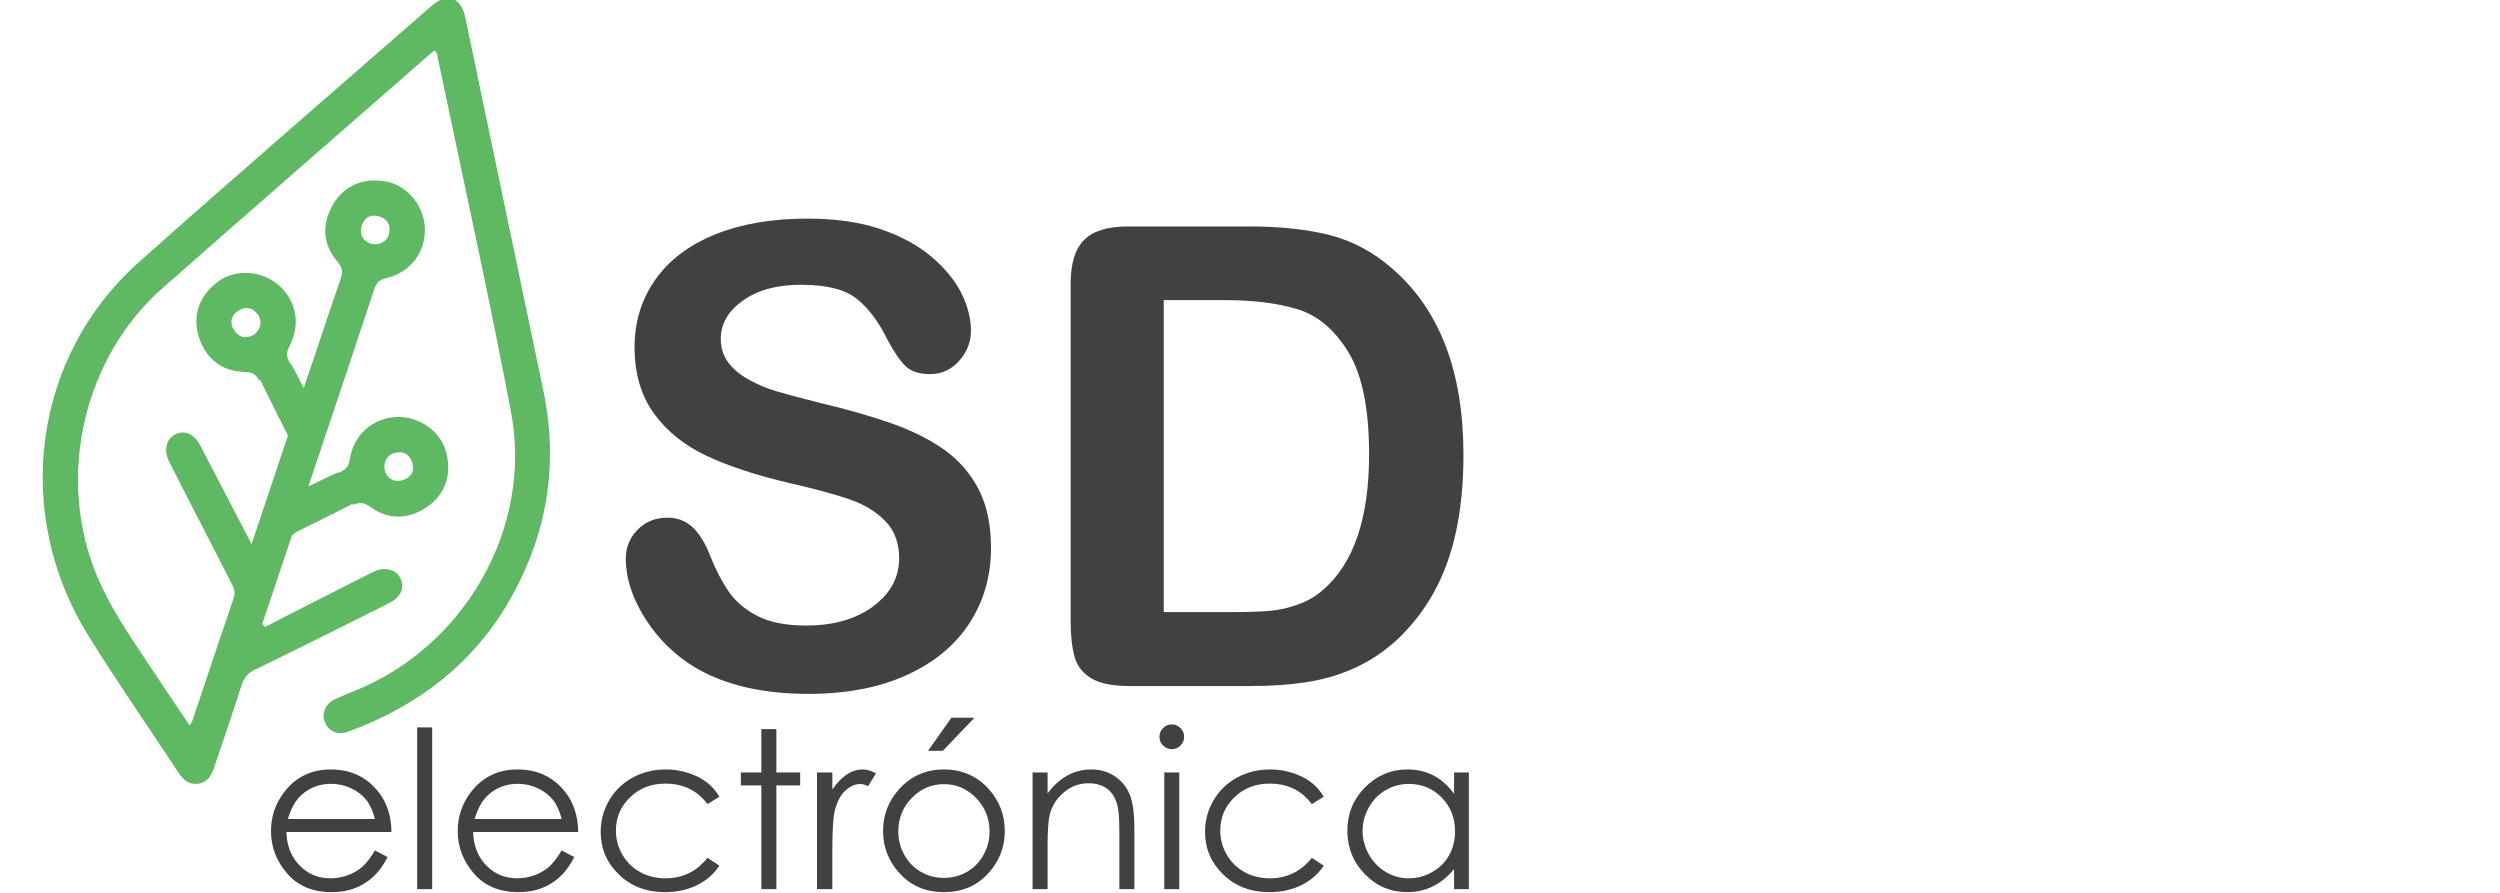 <?xml version="1.0" encoding="UTF-8" standalone="no"?>
<!-- Generator: Adobe Illustrator 17.0.0, SVG Export Plug-In . SVG Version: 6.00 Build 0)  -->

<svg
   xmlns:dc="http://purl.org/dc/elements/1.1/"
   xmlns:cc="http://creativecommons.org/ns#"
   xmlns:rdf="http://www.w3.org/1999/02/22-rdf-syntax-ns#"
   xmlns:svg="http://www.w3.org/2000/svg"
   xmlns="http://www.w3.org/2000/svg"
   xmlns:sodipodi="http://sodipodi.sourceforge.net/DTD/sodipodi-0.dtd"
   xmlns:inkscape="http://www.inkscape.org/namespaces/inkscape"
   version="1.1"
   id="Layer_1"
   x="0px"
   y="0px"
   width="131px"
   height="46.787px"
   viewBox="17.53 6.261 131 46.787"
   enable-background="new 17.53 6.261 131 46.787"
   xml:space="preserve"
   sodipodi:docname="logo2.svg"
   inkscape:version="0.92.2 (5c3e80d, 2017-08-06)"><defs
     id="defs23"><clipPath
       id="clipPath18"
       clipPathUnits="userSpaceOnUse"><path
         id="path16-7"
         d="M 0,545 H 773 V 0 H 0 Z"
         inkscape:connector-curvature="0" /></clipPath><clipPath
       clipPathUnits="userSpaceOnUse"
       id="clipPath18-8"><path
         d="M 0,545 H 773 V 0 H 0 Z"
         id="path16" /></clipPath></defs><sodipodi:namedview
     pagecolor="#ffffff"
     bordercolor="#666666"
     borderopacity="1"
     objecttolerance="10"
     gridtolerance="10"
     guidetolerance="10"
     inkscape:pageopacity="0"
     inkscape:pageshadow="2"
     inkscape:window-width="1440"
     inkscape:window-height="878"
     id="namedview21"
     showgrid="false"
     inkscape:zoom="6.1318573"
     inkscape:cx="54.994082"
     inkscape:cy="6.0799712"
     inkscape:window-x="1912"
     inkscape:window-y="-8"
     inkscape:window-maximized="1"
     inkscape:current-layer="layer1" /><g
     id="g18" /><g
     inkscape:groupmode="layer"
     id="layer1"
     inkscape:label="sd"
     style="display:inline"><g
       id="g10"
       transform="matrix(0.151,0,0,-0.151,-1.229,70.735)"><g
         id="g12"><g
           id="g14"
           clip-path="url(#clipPath18-8)"><g
             id="g20"
             transform="translate(249.708,348.458)"><path
               inkscape:connector-curvature="0"
               d="M 0,0 C 0.767,2.802 2.838,4.211 5.756,3.514 8.779,2.793 10.169,0.682 9.567,-2.428 9.031,-5.182 6.206,-6.842 3.152,-6.04 0.635,-5.08 -0.833,-3.05 0,0 m 11.341,-78.673 c 3.052,0.85 5.269,-0.372 6.227,-3.322 0.93,-2.856 -0.315,-5.035 -3.042,-6.021 -2.975,-1.072 -5.117,0.226 -6.276,2.662 -1.038,2.979 0.388,5.927 3.091,6.681 m -48.935,40.907 c -2.39,-1.244 -4.882,-0.994 -6.611,1.656 -1.586,2.431 -1.262,4.918 1.197,6.639 2.544,1.78 5.048,1.416 6.974,-1.099 1.701,-2.229 1.067,-5.444 -1.56,-7.196 m -57.242,-104.27 c 10.041,-16.148 20.905,-31.777 31.375,-47.658 1.569,-2.38 3.516,-4.092 6.551,-3.778 3.284,0.334 4.76,2.732 5.703,5.518 3.224,9.52 6.479,19.033 9.537,28.608 0.838,2.62 2.158,4.312 4.695,5.499 6.676,3.126 39.711,19.636 46.296,22.951 4.252,2.145 5.756,5.31 4.201,8.646 -1.519,3.266 -5.649,4.285 -9.696,2.224 -3.664,-1.868 -33.711,-17.063 -37.323,-19.038 -0.317,0.368 -0.638,0.734 -0.957,1.1 2.977,8.883 5.95,17.76 8.924,26.637 0.229,0.678 0.679,2.031 1.311,3.905 0.649,0.782 1.496,1.32 2.498,1.81 5.778,2.824 11.546,5.679 17.28,8.599 0.454,0.236 0.874,0.492 1.261,0.776 l 0.197,-0.458 c 2.19,0.976 3.74,0.928 5.797,-0.572 5.685,-4.135 11.973,-4.639 18.134,-1.226 7.933,4.391 10.835,12.257 8.165,20.893 -2.112,6.836 -9.645,11.855 -17.148,11.415 -8.299,-0.484 -14.76,-6.203 -16.07,-14.772 -0.376,-2.454 -1.456,-3.523 -3.436,-4.386 -0.787,-0.172 -1.605,-0.447 -2.451,-0.851 -2.488,-1.186 -4.984,-2.39 -8.469,-4.064 8.385,24.989 21.249,63.368 22.781,68.191 0.71,2.227 1.674,3.464 4.205,4.059 8.431,1.989 13.621,8.883 13.443,17.196 -0.16,7.509 -5.762,14.622 -12.746,16.186 -8.824,1.974 -16.429,-1.55 -20.18,-9.807 -2.91,-6.416 -1.904,-12.642 2.67,-17.974 1.657,-1.936 1.831,-3.476 1.035,-5.736 -1.151,-3.247 -6.701,-19.767 -12.807,-38.001 -1.353,2.623 -2.411,4.678 -3.473,6.721 -0.432,0.832 -0.918,1.548 -1.444,2.156 -1.063,1.882 -1.278,3.386 -0.099,5.574 4.109,7.629 2.401,16.082 -3.934,21.467 -5.724,4.872 -14.76,5.402 -20.565,1.218 -7.331,-5.286 -9.752,-13.314 -6.067,-21.599 2.864,-6.436 8.189,-9.82 15.214,-9.939 2.546,-0.045 3.814,-0.938 4.974,-3.038 l 0.432,0.248 c 0.139,-0.46 0.32,-0.92 0.543,-1.378 2.816,-5.783 5.701,-11.535 8.613,-17.274 0.105,-0.208 0.204,-0.415 0.296,-0.62 -5.961,-17.814 -11.356,-33.97 -12.598,-37.681 -1.886,3.653 -16.48,31.67 -17.804,34.21 -2.124,4.081 -5.475,5.523 -8.783,3.799 -3.004,-1.562 -3.97,-5.375 -2.16,-9.089 2.814,-5.787 18.982,-37.005 21.895,-42.741 0.815,-1.608 1.245,-3.074 0.609,-4.942 -4.846,-14.214 -9.585,-28.458 -14.37,-42.69 -0.116,-0.355 -0.381,-0.66 -0.889,-1.5 -4.153,6.195 -8.175,12.125 -12.118,18.104 -7.73,11.729 -16.028,23.095 -21.077,36.417 -12.699,33.531 -3.093,73.588 23.814,97.289 30.738,27.073 61.642,53.953 92.475,80.914 0.596,0.523 1.214,1.019 1.773,1.489 0.844,-0.355 0.943,-1.062 1.074,-1.699 8.597,-41.273 17.783,-82.437 25.599,-123.859 7.565,-40.105 -16.152,-81.282 -54.172,-96.582 -2.239,-0.9 -4.465,-1.836 -6.671,-2.809 -3.504,-1.545 -5.059,-4.987 -3.731,-8.146 1.353,-3.214 4.435,-4.584 8.017,-3.272 24.499,8.971 44.067,24.011 56.867,47.067 12.443,22.409 16.13,46.25 10.889,71.386 C 54.072,-13.835 45.053,29.263 36.011,72.359 34.498,79.584 29.719,81.23 24.201,76.407 -9.668,46.822 -43.712,17.432 -77.306,-12.465 -114.01,-45.121 -121.29,-99.517 -94.836,-142.036"
               style="fill:#5fb963;fill-opacity:1;fill-rule:evenodd;stroke:none"
               id="path22" /></g><g
             id="g24"
             transform="translate(468.134,236.778)"><path
               inkscape:connector-curvature="0"
               d="m 0,0 c 0,-9.646 -2.485,-18.315 -7.451,-25.999 -4.97,-7.689 -12.24,-13.708 -21.814,-18.06 -9.574,-4.351 -20.923,-6.527 -34.051,-6.527 -15.739,0 -28.721,2.974 -38.948,8.921 -7.253,4.279 -13.146,9.989 -17.677,17.131 -4.535,7.146 -6.8,14.09 -6.8,20.835 0,3.916 1.36,7.271 4.078,10.062 2.722,2.794 6.184,4.191 10.391,4.191 3.409,0 6.291,-1.088 8.65,-3.264 2.354,-2.176 4.366,-5.404 6.036,-9.684 2.029,-5.077 4.225,-9.318 6.583,-12.726 2.356,-3.413 5.673,-6.223 9.954,-8.433 4.277,-2.214 9.9,-3.317 16.862,-3.317 9.574,0 17.353,2.229 23.334,6.688 5.987,4.462 8.977,10.028 8.977,16.701 0,5.293 -1.614,9.592 -4.842,12.89 -3.227,3.302 -7.398,5.821 -12.51,7.562 -5.114,1.741 -11.951,3.592 -20.507,5.55 -11.461,2.68 -21.05,5.818 -28.776,9.41 -7.722,3.588 -13.853,8.485 -18.384,14.684 -4.535,6.203 -6.8,13.91 -6.8,23.121 0,8.773 2.393,16.571 7.18,23.388 4.786,6.818 11.713,12.059 20.779,15.722 9.066,3.663 19.727,5.495 31.984,5.495 9.792,0 18.258,-1.218 25.404,-3.646 7.142,-2.431 13.07,-5.657 17.786,-9.682 4.712,-4.026 8.16,-8.251 10.335,-12.675 2.176,-4.425 3.264,-8.741 3.264,-12.944 0,-3.848 -1.358,-7.311 -4.081,-10.391 -2.717,-3.084 -6.111,-4.623 -10.17,-4.623 -3.699,0 -6.511,0.924 -8.431,2.771 -1.923,1.852 -4.008,4.879 -6.256,9.085 -2.901,6.021 -6.382,10.716 -10.444,14.09 -4.061,3.37 -10.589,5.058 -19.583,5.058 -8.34,0 -15.066,-1.832 -20.181,-5.493 -5.112,-3.664 -7.668,-8.07 -7.668,-13.219 0,-3.192 0.87,-5.947 2.61,-8.269 1.741,-2.32 4.134,-4.312 7.181,-5.981 3.046,-1.672 6.126,-2.978 9.247,-3.916 3.116,-0.943 8.267,-2.325 15.448,-4.134 8.991,-2.107 17.134,-4.425 24.425,-6.963 7.287,-2.543 13.489,-5.623 18.6,-9.249 5.116,-3.627 9.103,-8.215 11.968,-13.762 C -1.434,14.849 0,8.05 0,0"
               style="fill:#414142;fill-opacity:1;fill-rule:nonzero;stroke:none"
               id="path26" /></g><g
             id="g28"
             transform="translate(528.077,322.833)"><path
               inkscape:connector-curvature="0"
               d="m 0,0 v -108.248 h 24.478 c 5.367,0 9.574,0.144 12.62,0.435 3.046,0.29 6.201,1.015 9.465,2.175 3.263,1.161 6.092,2.791 8.485,4.898 10.805,9.138 16.21,24.873 16.21,47.216 0,15.734 -2.376,27.521 -7.126,35.354 C 59.381,-10.337 53.525,-5.352 46.563,-3.21 39.6,-1.072 31.185,0 21.323,0 Z m -12.511,25.564 h 42.102 c 10.95,0 20.344,-1.015 28.178,-3.045 7.832,-2.032 14.94,-5.839 21.322,-11.422 16.609,-14.215 24.913,-35.832 24.913,-64.839 0,-9.573 -0.834,-18.316 -2.502,-26.221 -1.668,-7.905 -4.243,-15.032 -7.724,-21.376 -3.481,-6.349 -7.942,-12.02 -13.382,-17.025 -4.279,-3.848 -8.958,-6.928 -14.034,-9.249 -5.078,-2.321 -10.535,-3.954 -16.374,-4.894 -5.838,-0.943 -12.421,-1.416 -19.744,-1.416 h -42.102 c -5.874,0 -10.299,0.89 -13.273,2.664 -2.973,1.78 -4.914,4.28 -5.821,7.509 -0.906,3.226 -1.359,7.413 -1.359,12.566 V 5.765 c 0,6.962 1.558,12.003 4.678,15.123 3.117,3.117 8.159,4.676 15.122,4.676"
               style="fill:#414142;fill-opacity:1;fill-rule:nonzero;stroke:none"
               id="path30" /></g><g
             id="g32"
             transform="translate(254.335,142.772)"><path
               inkscape:connector-curvature="0"
               d="m 0,0 c -0.694,2.778 -1.706,5 -3.035,6.663 -1.332,1.662 -3.088,3.002 -5.276,4.02 -2.186,1.016 -4.48,1.524 -6.893,1.524 -3.974,0 -7.39,-1.276 -10.245,-3.832 C -27.537,6.514 -29.114,3.722 -30.183,0 Z m 0,-10.904 4.394,-2.308 C 2.951,-16.04 1.29,-18.323 -0.6,-20.06 c -1.885,-1.737 -4.011,-3.057 -6.371,-3.961 -2.358,-0.908 -5.026,-1.36 -8.008,-1.36 -6.607,0 -11.772,2.164 -15.498,6.493 -3.725,4.329 -5.587,9.225 -5.587,14.683 0,5.137 1.579,9.713 4.732,13.732 3.997,5.112 9.349,7.669 16.056,7.669 6.901,0 12.417,-2.618 16.54,-7.853 C 4.191,5.646 5.684,1.03 5.733,-4.503 h -36.439 c 0.1,-4.704 1.603,-8.56 4.513,-11.565 2.904,-3.009 6.493,-4.513 10.767,-4.513 2.062,0 4.066,0.357 6.017,1.075 1.95,0.717 3.607,1.668 4.973,2.856 1.367,1.186 2.848,3.102 4.436,5.746"
               style="fill:#414142;fill-opacity:1;fill-rule:nonzero;stroke:none"
               id="path34" /></g><path
             inkscape:connector-curvature="0"
             d="m 268.998,174.558 h 5.21 v -56.125 h -5.21 z"
             style="fill:#414142;fill-opacity:1;fill-rule:nonzero;stroke:none"
             id="path36" /><g
             id="g38"
             transform="translate(319.132,142.772)"><path
               inkscape:connector-curvature="0"
               d="m 0,0 c -0.694,2.778 -1.706,5 -3.034,6.663 -1.332,1.662 -3.088,3.002 -5.276,4.02 -2.187,1.016 -4.481,1.524 -6.893,1.524 -3.975,0 -7.39,-1.276 -10.246,-3.832 C -27.537,6.514 -29.113,3.722 -30.182,0 Z m 0,-10.904 4.395,-2.308 c -1.444,-2.828 -3.104,-5.111 -4.994,-6.848 -1.885,-1.737 -4.011,-3.057 -6.371,-3.961 -2.359,-0.908 -5.027,-1.36 -8.009,-1.36 -6.606,0 -11.771,2.164 -15.497,6.493 -3.726,4.329 -5.588,9.225 -5.588,14.683 0,5.137 1.58,9.713 4.733,13.732 3.997,5.112 9.348,7.669 16.055,7.669 6.901,0 12.418,-2.618 16.54,-7.853 C 4.191,5.646 5.685,1.03 5.734,-4.503 h -36.439 c 0.099,-4.704 1.604,-8.56 4.512,-11.565 2.905,-3.009 6.493,-4.513 10.768,-4.513 2.062,0 4.066,0.357 6.016,1.075 1.951,0.717 3.607,1.668 4.973,2.856 1.368,1.186 2.848,3.102 4.436,5.746"
               style="fill:#414142;fill-opacity:1;fill-rule:nonzero;stroke:none"
               id="path40" /></g><g
             id="g42"
             transform="translate(373.879,150.513)"><path
               inkscape:connector-curvature="0"
               d="m 0,0 -4.13,-2.567 c -3.569,4.739 -8.44,7.109 -14.609,7.109 -4.932,0 -9.028,-1.588 -12.287,-4.76 -3.26,-3.172 -4.89,-7.025 -4.89,-11.562 0,-2.947 0.752,-5.724 2.252,-8.325 1.496,-2.604 3.554,-4.623 6.169,-6.06 2.614,-1.438 5.546,-2.157 8.791,-2.157 5.951,0 10.807,2.369 14.574,7.11 L 0,-23.931 c -1.936,-2.914 -4.535,-5.175 -7.795,-6.783 -3.264,-1.606 -6.981,-2.408 -11.15,-2.408 -6.402,0 -11.711,2.034 -15.929,6.103 -4.218,4.07 -6.325,9.019 -6.325,14.85 0,3.92 0.984,7.562 2.958,10.925 1.973,3.358 4.683,5.985 8.131,7.871 3.451,1.886 7.309,2.828 11.578,2.828 2.679,0 5.263,-0.41 7.76,-1.229 C -8.279,7.407 -6.165,6.341 -4.428,5.025 -2.691,3.71 -1.214,2.034 0,0"
               style="fill:#414142;fill-opacity:1;fill-rule:nonzero;stroke:none"
               id="path44" /></g><g
             id="g46"
             transform="translate(388.434,173.962)"><path
               inkscape:connector-curvature="0"
               d="m 0,0 h 5.211 v -15.036 h 8.261 V -19.54 H 5.211 V -55.529 H 0 v 35.989 h -7.111 v 4.504 H 0 Z"
               style="fill:#414142;fill-opacity:1;fill-rule:nonzero;stroke:none"
               id="path48" /></g><g
             id="g50"
             transform="translate(407.745,158.926)"><path
               inkscape:connector-curvature="0"
               d="m 0,0 h 5.325 v -5.919 c 1.588,2.333 3.26,4.075 5.024,5.228 1.759,1.157 3.595,1.733 5.507,1.733 1.44,0 2.978,-0.46 4.616,-1.378 l -2.718,-4.392 c -1.092,0.472 -2.008,0.708 -2.752,0.708 -1.737,0 -3.413,-0.713 -5.027,-2.141 C 8.363,-7.589 7.135,-9.803 6.291,-12.803 5.646,-15.112 5.325,-19.777 5.325,-26.797 V -40.493 H 0 Z"
               style="fill:#414142;fill-opacity:1;fill-rule:nonzero;stroke:none"
               id="path52" /></g><g
             id="g54"
             transform="translate(454.38,177.905)"><path
               inkscape:connector-curvature="0"
               d="M 0,0 H 8.001 L -2.978,-11.464 h -5.133 z m -2.584,-23.037 c -4.333,0 -8.058,-1.6 -11.169,-4.802 -3.111,-3.199 -4.669,-7.07 -4.669,-11.612 0,-2.928 0.71,-5.657 2.13,-8.189 1.417,-2.53 3.337,-4.484 5.753,-5.859 2.412,-1.378 5.065,-2.066 7.955,-2.066 2.886,0 5.539,0.688 7.955,2.066 2.412,1.375 4.333,3.329 5.753,5.859 1.416,2.532 2.126,5.261 2.126,8.189 0,4.542 -1.562,8.413 -4.687,11.612 -3.124,3.202 -6.841,4.802 -11.147,4.802 m 0.016,5.1 c 6.241,0 11.409,-2.26 15.512,-6.776 3.726,-4.119 5.593,-8.993 5.593,-14.626 0,-5.657 -1.97,-10.602 -5.909,-14.832 -3.94,-4.228 -9.005,-6.344 -15.196,-6.344 -6.211,0 -11.288,2.116 -15.228,6.344 -3.943,4.23 -5.912,9.175 -5.912,14.832 0,5.608 1.866,10.471 5.596,14.59 4.099,4.54 9.283,6.812 15.544,6.812"
               style="fill:#414142;fill-opacity:1;fill-rule:nonzero;stroke:none"
               id="path56" /></g><g
             id="g58"
             transform="translate(482.555,158.926)"><path
               inkscape:connector-curvature="0"
               d="m 0,0 h 5.211 v -7.259 c 2.084,2.78 4.393,4.858 6.924,6.236 2.531,1.375 5.283,2.065 8.261,2.065 3.027,0 5.714,-0.771 8.058,-2.31 2.344,-1.538 4.077,-3.609 5.192,-6.213 1.118,-2.606 1.675,-6.662 1.675,-12.17 V -40.493 H 30.11 v 19.315 c 0,4.664 -0.194,7.78 -0.58,9.341 -0.602,2.68 -1.759,4.694 -3.473,6.05 -1.71,1.351 -3.948,2.027 -6.7,2.027 -3.153,0 -5.973,-1.042 -8.47,-3.127 C 8.395,-8.971 6.749,-11.551 5.955,-14.628 5.459,-16.638 5.211,-20.31 5.211,-25.645 V -40.493 H 0 Z"
               style="fill:#414142;fill-opacity:1;fill-rule:nonzero;stroke:none"
               id="path60" /></g><path
             inkscape:connector-curvature="0"
             d="m 528.259,158.926 h 5.21 v -40.493 h -5.21 z m 2.588,16.674 c 1.187,0 2.198,-0.424 3.038,-1.268 0.84,-0.844 1.26,-1.859 1.26,-3.05 0,-1.168 -0.42,-2.172 -1.26,-3.015 -0.84,-0.844 -1.851,-1.266 -3.038,-1.266 -1.16,0 -2.16,0.422 -3,1.266 -0.84,0.843 -1.26,1.847 -1.26,3.015 0,1.191 0.42,2.206 1.26,3.05 0.84,0.844 1.84,1.268 3,1.268"
             style="fill:#414142;fill-opacity:1;fill-rule:nonzero;stroke:none"
             id="path62" /><g
             id="g64"
             transform="translate(583.601,150.513)"><path
               inkscape:connector-curvature="0"
               d="m 0,0 -4.13,-2.567 c -3.569,4.739 -8.44,7.109 -14.608,7.109 -4.933,0 -9.029,-1.588 -12.288,-4.76 -3.26,-3.172 -4.89,-7.025 -4.89,-11.562 0,-2.947 0.752,-5.724 2.252,-8.325 1.496,-2.604 3.554,-4.623 6.169,-6.06 2.614,-1.438 5.546,-2.157 8.791,-2.157 5.951,0 10.807,2.369 14.574,7.11 L 0,-23.931 c -1.936,-2.914 -4.535,-5.175 -7.795,-6.783 -3.264,-1.606 -6.981,-2.408 -11.149,-2.408 -6.403,0 -11.712,2.034 -15.93,6.103 -4.218,4.07 -6.325,9.019 -6.325,14.85 0,3.92 0.985,7.562 2.958,10.925 1.973,3.358 4.683,5.985 8.131,7.871 3.451,1.886 7.31,2.828 11.578,2.828 2.679,0 5.263,-0.41 7.76,-1.229 C -8.279,7.407 -6.165,6.341 -4.428,5.025 -2.691,3.71 -1.214,2.034 0,0"
               style="fill:#414142;fill-opacity:1;fill-rule:nonzero;stroke:none"
               id="path66" /></g><g
             id="g68"
             transform="translate(613.135,154.942)"><path
               inkscape:connector-curvature="0"
               d="m 0,0 c -2.897,0 -5.577,-0.712 -8.028,-2.138 -2.454,-1.425 -4.409,-3.425 -5.856,-6.004 -1.45,-2.579 -2.176,-5.304 -2.176,-8.178 0,-2.852 0.73,-5.577 2.192,-8.179 1.462,-2.602 3.428,-4.628 5.893,-6.079 2.466,-1.45 5.112,-2.174 7.937,-2.174 2.851,0 5.554,0.72 8.103,2.157 2.554,1.438 4.52,3.382 5.894,5.834 1.375,2.455 2.062,5.219 2.062,8.291 0,4.685 -1.542,8.601 -4.626,11.748 C 8.31,-1.574 4.512,0 0,0 M 20.822,3.983 V -36.51 h -5.134 v 6.959 c -2.183,-2.655 -4.633,-4.653 -7.351,-5.993 -2.718,-1.34 -5.689,-2.008 -8.913,-2.008 -5.735,0 -10.628,2.076 -14.682,6.234 -4.057,4.155 -6.088,9.211 -6.088,15.166 0,5.831 2.05,10.817 6.142,14.962 4.096,4.143 9.019,6.215 14.776,6.215 3.324,0 6.333,-0.708 9.024,-2.122 2.695,-1.414 5.058,-3.535 7.092,-6.363 v 7.443 z"
               style="fill:#414142;fill-opacity:1;fill-rule:nonzero;stroke:none"
               id="path70" /></g></g></g></g></g></svg>
